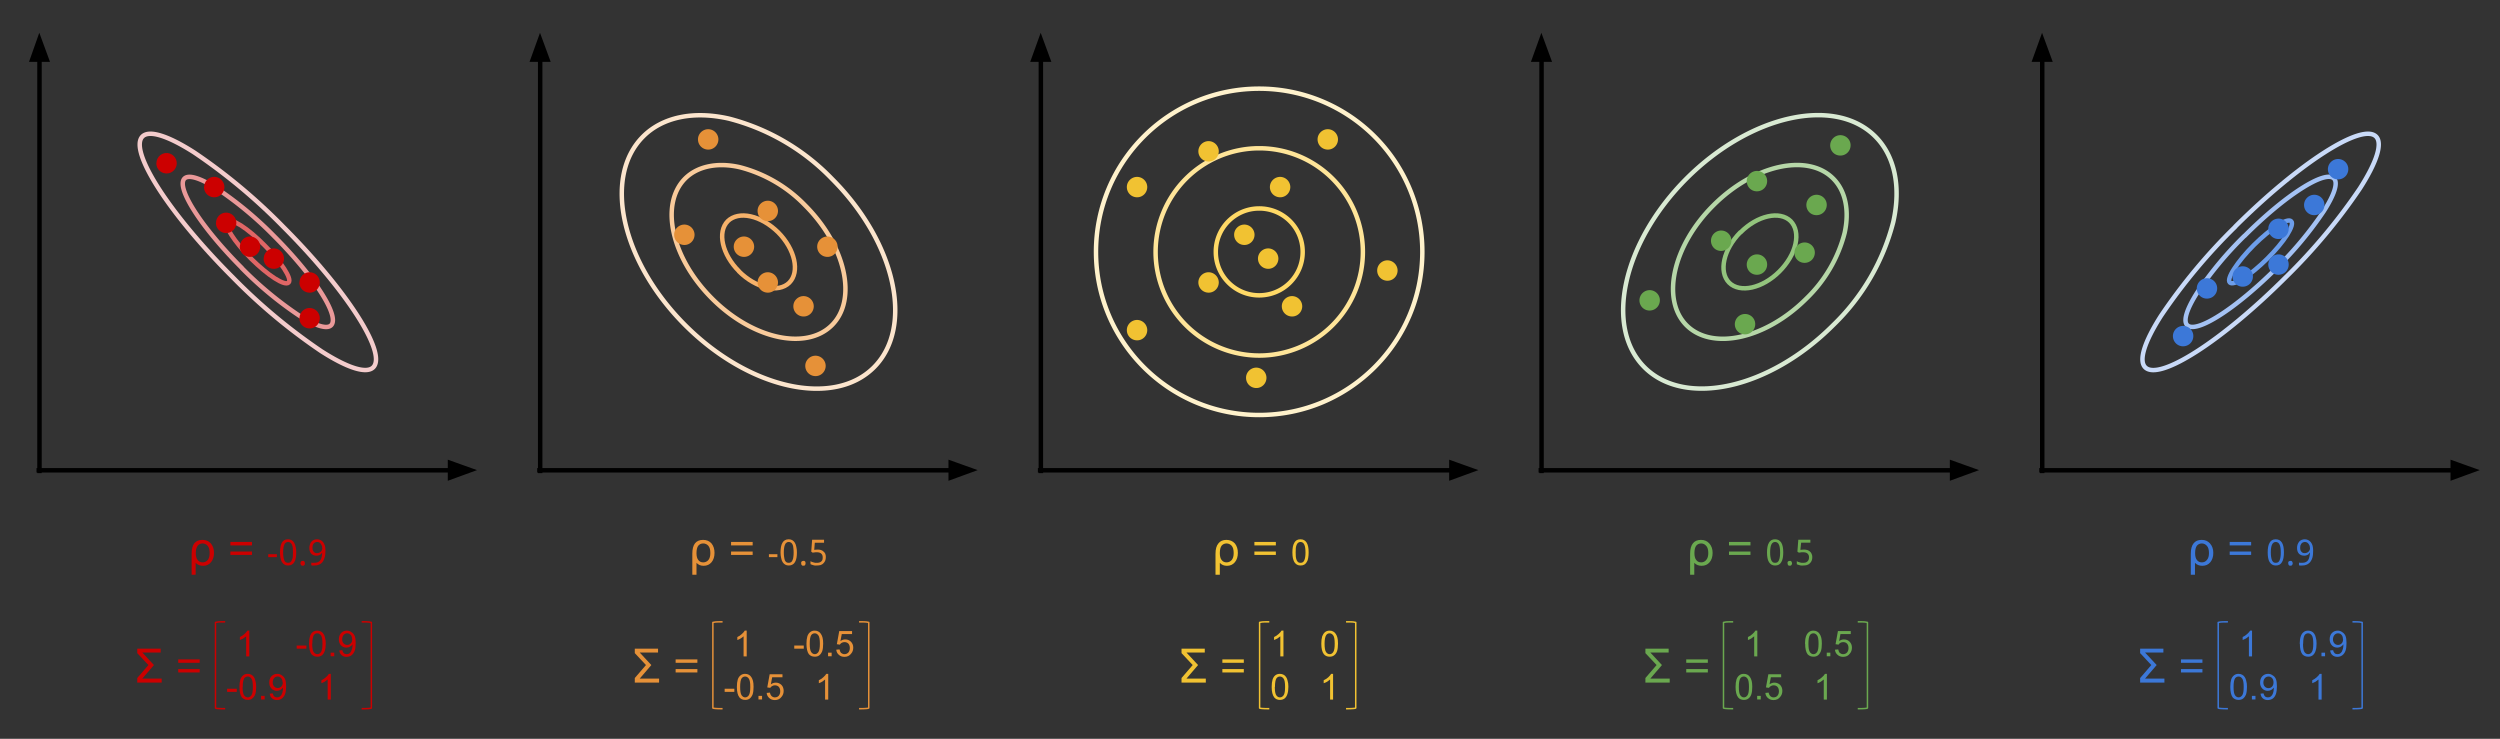<svg viewBox="0 0 1677.7 495.8" fill="none" stroke-linecap="square" stroke-miterlimit="10" xmlns="http://www.w3.org/2000/svg"><rect x="0" y="0" width="1677.7" height="495.8" fill="#333333" stroke="none"/><clipPath id="a"><path d="M0 0h1677.7v495.8H0V0z"/></clipPath><g clip-path="url(#a)"><path fill="#000" fill-opacity="0" d="M0 0h1677.7v495.8H0zM26.5 316V22" fill-rule="evenodd"/><path stroke="#000" stroke-width="3" stroke-linejoin="round" stroke-linecap="butt" d="M26.5 316V40" fill-rule="evenodd"/><path fill="#000" stroke="#000" stroke-width="3" stroke-linecap="butt" d="M31.4 40l-5-13.6L21.6 40z" fill-rule="evenodd"/><path fill="#000" fill-opacity="0" d="M26 315.6h294" fill-rule="evenodd"/><path stroke="#000" stroke-width="3" stroke-linejoin="round" stroke-linecap="butt" d="M26 315.6h276" fill-rule="evenodd"/><path fill="#000" stroke="#000" stroke-width="3" stroke-linecap="butt" d="M302 320.5l13.7-5-13.7-4.9z" fill-rule="evenodd"/><path fill="#c00" d="M105 109.5c0-3.7 3-6.8 6.8-6.8a6.9 6.9 0 016.8 6.8c0 3.8-3 6.9-6.8 6.9s-6.9-3-6.9-6.9z" fill-rule="evenodd"/><path fill="#000" fill-opacity="0" d="M108.1 339.6H238v54.6H108z" fill-rule="evenodd"/><path fill="#c00" d="M128.6 385.7v-14.1q0-4.7 1.8-7 1.9-2.3 5.4-2.3 3.6 0 5.7 2.4 2.1 2.5 2.1 6.3 0 3.9-2 6.3t-5.3 2.4q-3.1 0-5-2v8h-2.7zm7.3-21q-2 0-3.2 1.5-1.3 1.6-1.3 5 0 3.1 1.2 4.6 1.3 1.6 3.4 1.6 2 0 3.4-1.6 1.3-1.6 1.3-4.6 0-3.5-1.4-5t-3.4-1.5zM154.6 366v-2.3h14.5v2.3h-14.5zm0 6.4v-2.3h14.5v2.3h-14.5zM180 373.9v-2h5.8v2H180zm18.8-3.2q0 2-.3 3.7-.3 1.7-1 2.8-.6 1.1-1.7 1.7-1 .6-2.5.6-1.4 0-2.4-.6t-1.7-1.7q-.7-1.1-1-2.8-.3-1.6-.3-3.7 0-2 .3-3.7.3-1.6.9-2.8.7-1.1 1.7-1.7 1-.6 2.5-.6 1.4 0 2.4.6t1.7 1.7q.7 1.2 1 2.8.4 1.6.4 3.7zm-8.8 0q0 1.8.2 3 .2 1.4.6 2.3.3.8 1 1.3.6.4 1.5.4 1 0 1.5-.4.7-.4 1-1.3.5-.9.7-2.2l.1-3-.1-3.1q-.2-1.4-.6-2.2-.4-.9-1-1.3-.7-.5-1.6-.5-.9 0-1.5.5-.7.4-1 1.3-.4.8-.6 2.2-.2 1.3-.2 3zm11.6 7.3l.2-.8q0-.3.3-.5l.5-.2.5-.1h.6l.5.3.3.5.1.8v.7l-.4.6-.5.3h-1.1l-.5-.3-.3-.6q-.2-.3-.2-.7zm16.8-8.5l-.1 2.4q-.1 1.3-.5 2.4l-.8 2q-.5 1-1.4 1.7-.8.7-2 1.1-1.1.4-2.7.4h-1.5l-.5-.2v-1.8q.4.2 1 .2h1q1.5 0 2.6-.5 1-.5 1.6-1.4.6-1 .8-2.2.3-1.3.3-2.7h-.1l-.6.8q-.3.4-.8.6-.4.3-1 .4-.5.2-1.2.2-1.1 0-2-.3-1-.4-1.6-1-.6-.7-1-1.7-.3-1-.3-2.2 0-1.3.4-2.4.3-1 1-1.8t1.7-1.2q1-.4 2.1-.4 1.2 0 2.2.5 1 .4 1.8 1.4.7 1 1.2 2.3.4 1.5.4 3.4zm-5.6-5.8q-.7 0-1.2.3-.6.2-1 .7-.5.5-.7 1.2-.2.8-.2 1.8 0 .8.2 1.5.2.6.6 1 .3.5 1 .8.5.2 1.3.2t1.4-.3q.7-.2 1.1-.7.5-.4.7-1 .3-.5.3-1.1l-.2-1.6-.7-1.4q-.4-.6-1-1-.7-.4-1.6-.4z"/><path fill="#000" fill-opacity="0" d="M735.5 169a109.5 109.5 0 11219 0 109.5 109.5 0 11-219 0z" fill-rule="evenodd"/><path stroke="#fff2cc" stroke-width="3" stroke-linejoin="round" stroke-linecap="butt" d="M735.5 169h0c0-60.4 49-109.5 109.5-109.5h0A109.5 109.5 0 01954.5 169h0c0 60.5-49 109.5-109.5 109.5h0c-60.4 0-109.5-49-109.5-109.5z" fill-rule="evenodd"/><path fill="#000" fill-opacity="0" d="M775.5 169a69.6 69.6 0 01139.1 0 69.6 69.6 0 01-139.1 0z" fill-rule="evenodd"/><path stroke="#ffe599" stroke-width="3" stroke-linejoin="round" stroke-linecap="butt" d="M775.5 169h0A69.6 69.6 0 01845 99.5h0a69.6 69.6 0 0169.6 69.5h0a69.6 69.6 0 01-69.6 69.6h0a69.6 69.6 0 01-69.5-69.6z" fill-rule="evenodd"/><path fill="#000" fill-opacity="0" d="M815.9 169a29.1 29.1 0 0158.3 0 29.1 29.1 0 11-58.3 0z" fill-rule="evenodd"/><path stroke="#ffd966" stroke-width="3" stroke-linejoin="round" stroke-linecap="butt" d="M815.9 169h0c0-16 13-29.1 29.1-29.1h0a29.1 29.1 0 0129.2 29.2h0c0 16-13 29.1-29.2 29.1h0c-16 0-29.1-13-29.1-29.1z" fill-rule="evenodd"/><path fill="#000" fill-opacity="0" d="M362.5 316V22" fill-rule="evenodd"/><path stroke="#000" stroke-width="3" stroke-linejoin="round" stroke-linecap="butt" d="M362.5 316V40" fill-rule="evenodd"/><path fill="#000" stroke="#000" stroke-width="3" stroke-linecap="butt" d="M367.4 40l-5-13.6-4.9 13.6z" fill-rule="evenodd"/><path fill="#000" fill-opacity="0" d="M362 315.6h294" fill-rule="evenodd"/><path stroke="#000" stroke-width="3" stroke-linejoin="round" stroke-linecap="butt" d="M362 315.6h276" fill-rule="evenodd"/><path fill="#000" stroke="#000" stroke-width="3" stroke-linecap="butt" d="M638 320.5l13.7-5-13.7-4.9z" fill-rule="evenodd"/><path fill="#000" fill-opacity="0" d="M698.5 316V22" fill-rule="evenodd"/><path stroke="#000" stroke-width="3" stroke-linejoin="round" stroke-linecap="butt" d="M698.5 316V40" fill-rule="evenodd"/><path fill="#000" stroke="#000" stroke-width="3" stroke-linecap="butt" d="M703.4 40l-5-13.6-4.9 13.6z" fill-rule="evenodd"/><path fill="#000" fill-opacity="0" d="M698 315.6h294" fill-rule="evenodd"/><path stroke="#000" stroke-width="3" stroke-linejoin="round" stroke-linecap="butt" d="M698 315.6h276" fill-rule="evenodd"/><path fill="#000" stroke="#000" stroke-width="3" stroke-linecap="butt" d="M974 320.5l13.7-5-13.7-4.9z" fill-rule="evenodd"/><path fill="#000" fill-opacity="0" d="M1034.5 316V22" fill-rule="evenodd"/><path stroke="#000" stroke-width="3" stroke-linejoin="round" stroke-linecap="butt" d="M1034.5 316V40" fill-rule="evenodd"/><path fill="#000" stroke="#000" stroke-width="3" stroke-linecap="butt" d="M1039.4 40l-5-13.6-4.9 13.6z" fill-rule="evenodd"/><path fill="#000" fill-opacity="0" d="M1034 315.6h294" fill-rule="evenodd"/><path stroke="#000" stroke-width="3" stroke-linejoin="round" stroke-linecap="butt" d="M1034 315.6h276" fill-rule="evenodd"/><path fill="#000" stroke="#000" stroke-width="3" stroke-linecap="butt" d="M1310 320.5l13.7-5-13.7-4.9z" fill-rule="evenodd"/><path fill="#000" fill-opacity="0" d="M1370.5 316V22" fill-rule="evenodd"/><path stroke="#000" stroke-width="3" stroke-linejoin="round" stroke-linecap="butt" d="M1370.5 316V40" fill-rule="evenodd"/><path fill="#000" stroke="#000" stroke-width="3" stroke-linecap="butt" d="M1375.4 40l-5-13.6-4.9 13.6z" fill-rule="evenodd"/><path fill="#000" fill-opacity="0" d="M1370 315.6h294" fill-rule="evenodd"/><path stroke="#000" stroke-width="3" stroke-linejoin="round" stroke-linecap="butt" d="M1370 315.6h276" fill-rule="evenodd"/><path fill="#000" stroke="#000" stroke-width="3" stroke-linecap="butt" d="M1646 320.5l13.7-5-13.7-4.9z" fill-rule="evenodd"/><path fill="#000" fill-opacity="0" d="M459.8 218.2c-42.7-42.7-55.4-99.4-28.2-126.6 13-13 33.7-17.4 57.5-12a147 147 0 0169.1 40.3c42.8 42.7 55.4 99.4 28.3 126.6-27.2 27.2-83.9 14.5-126.7-28.3z" fill-rule="evenodd"/><path stroke="#fce5cd" stroke-width="3" stroke-linejoin="round" stroke-linecap="butt" d="M459.8 218.2h0c-42.7-42.7-55.4-99.4-28.2-126.6h0c13-13 33.7-17.4 57.5-12a147 147 0 0169.1 40.3h0c42.8 42.7 55.4 99.4 28.3 126.6h0c-27.2 27.2-83.9 14.5-126.7-28.3z" fill-rule="evenodd"/><path fill="#000" fill-opacity="0" d="M477.8 200.3c-27.2-27.2-35.2-63.2-18-80.5 8.3-8.2 21.5-11 36.6-7.6a93.4 93.4 0 0143.9 25.6c27.2 27.2 35.2 63.2 18 80.4-17.3 17.3-53.4 9.3-80.5-17.9z" fill-rule="evenodd"/><path stroke="#f9cb9c" stroke-width="3" stroke-linejoin="round" stroke-linecap="butt" d="M477.8 200.3h0c-27.2-27.2-35.2-63.2-18-80.5h0c8.3-8.2 21.5-11 36.6-7.6a93.4 93.4 0 0143.9 25.6h0c27.2 27.2 35.2 63.2 18 80.4h0c-17.3 17.3-53.4 9.3-80.5-17.9z" fill-rule="evenodd"/><path fill="#000" fill-opacity="0" d="M496 182.1c-11.4-11.3-14.8-26.4-7.6-33.7 3.5-3.4 9-4.6 15.3-3.2 6.4 1.4 13 5.3 18.5 10.7 11.3 11.4 14.7 26.5 7.5 33.8-7.3 7.2-22.4 3.8-33.8-7.6z" fill-rule="evenodd"/><path stroke="#f6b26b" stroke-width="3" stroke-linejoin="round" stroke-linecap="butt" d="M496 182.1h0c-11.4-11.3-14.8-26.4-7.6-33.7h0c3.5-3.4 9-4.6 15.3-3.2 6.4 1.4 13 5.3 18.5 10.7h0c11.3 11.4 14.7 26.5 7.5 33.8h0c-7.3 7.2-22.4 3.8-33.8-7.6z" fill-rule="evenodd"/><path fill="#000" fill-opacity="0" d="M156.1 186c-42.8-42.8-69.8-85-60.5-94.4 4.5-4.5 17-.6 34.7 10.7a383 383 0 0159.7 49.8c42.8 42.8 69.8 85 60.5 94.4-4.5 4.5-17 .6-34.7-10.7a383 383 0 01-59.7-49.8z" fill-rule="evenodd"/><path stroke="#f4cccc" stroke-width="3" stroke-linejoin="round" stroke-linecap="butt" d="M156.1 186h0c-42.8-42.8-69.8-85-60.5-94.4h0c4.5-4.5 17-.6 34.7 10.7a383 383 0 0159.7 49.8h0c42.8 42.8 69.8 85 60.5 94.4h0c-4.5 4.5-17 .6-34.7-10.7a383 383 0 01-59.7-49.8z" fill-rule="evenodd"/><path fill="#000" fill-opacity="0" d="M162.3 179.8c-27.2-27.2-44.4-54-38.5-60 2.9-2.8 10.8-.3 22 6.9a243.5 243.5 0 0138 31.6c27.2 27.2 44.4 54 38.4 60-2.8 2.8-10.7.4-22-6.9a243.5 243.5 0 01-38-31.6z" fill-rule="evenodd"/><path stroke="#ea9999" stroke-width="3" stroke-linejoin="round" stroke-linecap="butt" d="M162.3 179.8h0c-27.2-27.2-44.4-54-38.5-60h0c2.9-2.8 10.8-.3 22 6.9a243.5 243.5 0 0138 31.6h0c27.2 27.2 44.4 54 38.4 60h0c-2.8 2.8-10.7.4-22-6.9a243.5 243.5 0 01-38-31.6z" fill-rule="evenodd"/><path fill="#000" fill-opacity="0" d="M168.5 173.6c-11.3-11.4-18.6-22.7-16-25.2 1.1-1.1 4.4-.1 9.2 2.9 4.7 3 10.4 7.8 15.8 13.3 11.4 11.3 18.6 22.6 16.2 25-1.2 1.3-4.6.2-9.3-2.8-4.7-3-10.4-7.8-15.9-13.2z" fill-rule="evenodd"/><path stroke="#e06666" stroke-width="3" stroke-linejoin="round" stroke-linecap="butt" d="M168.5 173.6h0c-11.3-11.4-18.6-22.7-16-25.2h0c1.1-1.1 4.4-.1 9.2 2.9 4.7 3 10.4 7.8 15.8 13.3h0c11.4 11.3 18.6 22.6 16.2 25h0c-1.2 1.3-4.6.2-9.3-2.8-4.7-3-10.4-7.8-15.9-13.2z" fill-rule="evenodd"/><path fill="#000" fill-opacity="0" d="M1131.8 119.8c42.8-42.7 99.5-55.4 126.7-28.2 13 13 17.4 33.7 12 57.5a147 147 0 01-40.3 69.1c-42.7 42.8-99.4 55.4-126.6 28.3-27.2-27.2-14.5-83.9 28.2-126.7z" fill-rule="evenodd"/><path stroke="#d9ead3" stroke-width="3" stroke-linejoin="round" stroke-linecap="butt" d="M1131.8 119.8h0c42.8-42.7 99.5-55.4 126.7-28.2h0c13 13 17.4 33.7 12 57.5a147 147 0 01-40.3 69.1h0c-42.7 42.8-99.4 55.4-126.6 28.3h0c-27.2-27.2-14.5-83.9 28.2-126.7z" fill-rule="evenodd"/><path fill="#000" fill-opacity="0" d="M1149.8 137.8c27.2-27.2 63.2-35.2 80.4-18 8.3 8.3 11 21.5 7.7 36.5a93.4 93.4 0 01-25.6 44c-27.2 27.2-63.2 35.2-80.5 18-17.2-17.3-9.2-53.4 18-80.5z" fill-rule="evenodd"/><path stroke="#b6d7a8" stroke-width="3" stroke-linejoin="round" stroke-linecap="butt" d="M1149.8 137.8h0c27.2-27.2 63.2-35.2 80.4-18h0c8.3 8.3 11 21.5 7.7 36.5a93.4 93.4 0 01-25.6 44h0c-27.2 27.2-63.2 35.2-80.5 18h0c-17.2-17.3-9.2-53.4 18-80.5z" fill-rule="evenodd"/><path fill="#000" fill-opacity="0" d="M1168 156c11.3-11.4 26.4-14.8 33.7-7.6 3.4 3.5 4.6 9 3.2 15.3-1.4 6.4-5.3 13-10.8 18.5-11.3 11.3-26.4 14.7-33.7 7.5-7.2-7.3-3.8-22.4 7.5-33.8z" fill-rule="evenodd"/><path stroke="#93c47d" stroke-width="3" stroke-linejoin="round" stroke-linecap="butt" d="M1168 156h0c11.3-11.4 26.4-14.8 33.7-7.6h0c3.4 3.5 4.6 9 3.2 15.3-1.4 6.4-5.3 13-10.8 18.5h0c-11.3 11.3-26.4 14.7-33.7 7.5h0c-7.2-7.3-3.8-22.4 7.5-33.8z" fill-rule="evenodd"/><path fill="#000" fill-opacity="0" d="M1500 152.1c42.9-42.7 85.1-69.8 94.5-60.5 4.5 4.5.6 17-10.7 34.7A383 383 0 011534 186c-42.8 42.8-85 69.9-94.4 60.5-4.5-4.5-.6-17 10.7-34.7a383 383 0 0149.8-59.7z" fill-rule="evenodd"/><path stroke="#c9daf8" stroke-width="3" stroke-linejoin="round" stroke-linecap="butt" d="M1500 152.1h0c42.9-42.7 85.1-69.8 94.5-60.5h0c4.5 4.5.6 17-10.7 34.7A383 383 0 011534 186h0c-42.8 42.8-85 69.9-94.4 60.5h0c-4.5-4.5-.6-17 10.7-34.7a383 383 0 0149.8-59.7z" fill-rule="evenodd"/><path fill="#000" fill-opacity="0" d="M1506.3 158.3c27.1-27.2 54-44.4 60-38.5 2.8 2.9.3 10.8-6.9 22a243.5 243.5 0 01-31.6 38c-27.2 27.2-54 44.4-60 38.4-2.8-2.8-.4-10.7 6.8-22a243.5 243.5 0 0131.7-38z" fill-rule="evenodd"/><path stroke="#a4c2f4" stroke-width="3" stroke-linejoin="round" stroke-linecap="butt" d="M1506.3 158.3h0c27.1-27.2 54-44.4 60-38.5h0c2.8 2.9.3 10.8-6.9 22a243.5 243.5 0 01-31.6 38h0c-27.2 27.2-54 44.4-60 38.4h0c-2.8-2.8-.4-10.7 6.8-22a243.5 243.5 0 0131.7-38z" fill-rule="evenodd"/><path fill="#000" fill-opacity="0" d="M1512.5 164.5c11.4-11.3 22.6-18.6 25.1-16 1.2 1.1.2 4.4-2.8 9.2-3 4.7-7.8 10.4-13.3 15.9-11.4 11.3-22.6 18.5-25.1 16-1.2-1.1-.2-4.5 2.9-9.2 3-4.7 7.7-10.4 13.2-15.9z" fill-rule="evenodd"/><path stroke="#6d9eeb" stroke-width="3" stroke-linejoin="round" stroke-linecap="butt" d="M1512.5 164.5h0c11.4-11.3 22.6-18.6 25.1-16h0c1.2 1.1.2 4.4-2.8 9.2-3 4.7-7.8 10.4-13.3 15.9h0c-11.4 11.3-22.6 18.5-25.1 16h0c-1.2-1.1-.2-4.5 2.9-9.2 3-4.7 7.7-10.4 13.2-15.9z" fill-rule="evenodd"/><path fill="#c00" d="M137 125.5c0-3.7 3-6.8 6.8-6.8a6.9 6.9 0 016.8 6.8c0 3.8-3 6.9-6.8 6.9s-6.9-3-6.9-6.9zM145 149.5c0-3.7 3-6.8 6.8-6.8a6.9 6.9 0 016.8 6.8c0 3.8-3 6.9-6.8 6.9s-6.9-3-6.9-6.9zM161 165.5c0-3.7 3-6.8 6.8-6.8a6.9 6.9 0 016.8 6.8c0 3.8-3 6.9-6.8 6.9s-6.9-3-6.9-6.9zM177 173.5c0-3.7 3-6.8 6.8-6.8a6.9 6.9 0 016.8 6.8c0 3.8-3 6.9-6.8 6.9s-6.9-3-6.9-6.9zM201 189.5c0-3.7 3-6.8 6.8-6.8a6.9 6.9 0 016.8 6.8c0 3.8-3 6.9-6.8 6.9s-6.9-3-6.9-6.9zM201 213.5c0-3.7 3-6.8 6.8-6.8a6.9 6.9 0 016.8 6.8c0 3.8-3 6.9-6.8 6.9s-6.9-3-6.9-6.9z" fill-rule="evenodd"/><path fill="#e69138" d="M492.4 165.5c0-3.7 3.1-6.8 6.9-6.8a6.9 6.9 0 016.8 6.8c0 3.8-3 6.9-6.8 6.9s-6.9-3-6.9-6.9zM508.4 141.5c0-3.7 3.1-6.8 6.9-6.8a6.9 6.9 0 016.8 6.8c0 3.8-3 6.9-6.8 6.9s-6.9-3-6.9-6.9zM532.4 205.5c0-3.7 3.1-6.8 6.9-6.8a6.9 6.9 0 016.8 6.8c0 3.8-3 6.9-6.8 6.9s-6.9-3-6.9-6.9zM508.4 189.5c0-3.7 3.1-6.8 6.9-6.8a6.9 6.9 0 016.8 6.8c0 3.8-3 6.9-6.8 6.9s-6.9-3-6.9-6.9zM452.4 157.5c0-3.7 3.1-6.8 6.9-6.8a6.9 6.9 0 016.8 6.8c0 3.8-3 6.9-6.8 6.9s-6.9-3-6.9-6.9zM468.4 93.5c0-3.7 3.1-6.8 6.9-6.8a6.9 6.9 0 016.8 6.8c0 3.8-3 6.9-6.8 6.9s-6.9-3-6.9-6.9zM540.4 245.5c0-3.7 3.1-6.8 6.9-6.8a6.9 6.9 0 016.8 6.8c0 3.8-3 6.9-6.8 6.9s-6.9-3-6.9-6.9zM548.4 165.5c0-3.7 3.1-6.8 6.9-6.8a6.9 6.9 0 016.8 6.8c0 3.8-3 6.9-6.8 6.9s-6.9-3-6.9-6.9z" fill-rule="evenodd"/><path fill="#3c78d8" d="M1465 232.4c-3.7 0-6.8-3-6.8-6.9a6.9 6.9 0 016.8-6.8c3.8 0 6.9 3 6.9 6.8s-3 6.9-6.9 6.9zM1481 200.4c-3.7 0-6.8-3-6.8-6.9a6.9 6.9 0 016.8-6.8c3.8 0 6.9 3 6.9 6.8s-3 6.9-6.9 6.9zM1505 192.4c-3.7 0-6.8-3-6.8-6.9a6.9 6.9 0 016.8-6.8c3.8 0 6.9 3 6.9 6.8s-3 6.9-6.9 6.9zM1529 184.4c-3.7 0-6.8-3-6.8-6.9a6.9 6.9 0 016.8-6.8c3.8 0 6.9 3 6.9 6.8s-3 6.9-6.9 6.9zM1529 160.4c-3.7 0-6.8-3-6.8-6.9a6.9 6.9 0 016.8-6.8c3.8 0 6.9 3 6.9 6.8s-3 6.9-6.9 6.9zM1553 144.4c-3.7 0-6.8-3-6.8-6.9a6.9 6.9 0 016.8-6.8c3.8 0 6.9 3 6.9 6.8s-3 6.9-6.9 6.9zM1569 120.4c-3.7 0-6.8-3-6.8-6.9a6.9 6.9 0 016.8-6.8c3.8 0 6.9 3 6.9 6.8s-3 6.9-6.9 6.9z" fill-rule="evenodd"/><path fill="#6aa84f" d="M1179 184.4c-3.8 0-6.8-3-6.8-6.9a6.9 6.9 0 016.8-6.8c3.8 0 6.9 3 6.9 6.8s-3 6.9-6.9 6.9zM1155 168.4c-3.8 0-6.8-3-6.8-6.9a6.9 6.9 0 016.8-6.8c3.8 0 6.9 3 6.9 6.8s-3 6.9-6.9 6.9zM1219 144.4c-3.8 0-6.8-3-6.8-6.9a6.9 6.9 0 016.8-6.8c3.8 0 6.9 3 6.9 6.8s-3 6.9-6.9 6.9zM1211 176.4c-3.8 0-6.8-3-6.8-6.9a6.9 6.9 0 016.8-6.8c3.8 0 6.9 3 6.9 6.8s-3 6.9-6.9 6.9zM1171 224.4c-3.8 0-6.8-3-6.8-6.9a6.9 6.9 0 016.8-6.8c3.8 0 6.9 3 6.9 6.8s-3 6.9-6.9 6.9zM1107 208.4c-3.8 0-6.8-3-6.8-6.9a6.9 6.9 0 016.8-6.8c3.8 0 6.9 3 6.9 6.8s-3 6.9-6.9 6.9zM1235 104.4c-3.8 0-6.8-3-6.8-6.9a6.9 6.9 0 016.8-6.8c3.8 0 6.9 3 6.9 6.8s-3 6.9-6.9 6.9zM1179 128.4c-3.8 0-6.8-3-6.8-6.9a6.9 6.9 0 016.8-6.8c3.8 0 6.9 3 6.9 6.8s-3 6.9-6.9 6.9z" fill-rule="evenodd"/><path fill="#f1c232" d="M828.2 157.5c0-3.7 3.1-6.8 6.9-6.8a6.9 6.9 0 016.8 6.8c0 3.8-3 6.9-6.8 6.9s-6.9-3-6.9-6.9z" fill-rule="evenodd"/><path fill="#000" fill-opacity="0" d="M444.1 339.6H574v54.6H444z" fill-rule="evenodd"/><path fill="#e69138" d="M464.6 385.7v-14.1q0-4.7 1.8-7 1.9-2.3 5.4-2.3 3.6 0 5.7 2.4 2 2.5 2 6.3 0 3.9-2 6.3t-5.3 2.4q-3 0-4.8-2v8h-2.8zm7.3-21q-2 0-3.3 1.5-1.2 1.6-1.2 5 0 3.1 1.2 4.6 1.2 1.6 3.3 1.6 2.1 0 3.5-1.6 1.3-1.6 1.3-4.6 0-3.5-1.4-5t-3.4-1.5zM490.6 366v-2.3h14.5v2.3h-14.5zm0 6.4v-2.3h14.5v2.3h-14.5zM516 373.9v-2h5.7v2H516zm18.8-3.2q0 2-.3 3.7-.3 1.7-1 2.8-.6 1.1-1.7 1.7-1 .6-2.5.6-1.4 0-2.4-.6t-1.7-1.7q-.7-1.1-1-2.8-.4-1.6-.4-3.7 0-2 .3-3.7.3-1.6 1-2.8.6-1.1 1.7-1.7 1-.6 2.5-.6 1.4 0 2.4.6t1.7 1.7q.7 1.2 1 2.8.4 1.6.4 3.7zm-8.8 0q0 1.8.2 3 .2 1.4.5 2.3.4.8 1 1.3.7.4 1.6.4.9 0 1.5-.4.7-.4 1-1.3.5-.9.6-2.2.2-1.3.2-3 0-1.8-.2-3.1-.1-1.4-.5-2.2-.4-.9-1-1.3-.7-.5-1.6-.5-1 0-1.5.5-.7.4-1 1.3-.4.8-.6 2.2-.2 1.3-.2 3zm11.6 7.3l.1-.8.4-.5.4-.2.6-.1h.6l.5.3.3.5.1.8-.1.7-.3.6-.5.3h-1.2l-.4-.3-.4-.6v-.7zm11.1-9.2q1.2 0 2.2.3 1 .3 1.7 1 .8.6 1.2 1.5.4 1 .4 2.2 0 1.4-.4 2.4t-1.2 1.8q-.7.8-1.9 1.2-1.2.3-2.7.3H547q-.6 0-1.1-.2l-1-.3-1-.4v-2l1 .5 1 .3 1.2.3h1.1q1 0 1.6-.2.8-.2 1.3-.7.5-.4.8-1.1.2-.7.2-1.7 0-1.6-1-2.5-1-.9-3-.9h-.7l-.7.1-.7.1-.6.1-1-.7.6-8h8v2h-6.2l-.4 4.8 1-.1 1.4-.1z"/><path fill="#000" fill-opacity="0" d="M781.6 339.6h129.9v54.6H781.6z" fill-rule="evenodd"/><path fill="#f1c232" d="M815.7 385.7v-14.1q0-4.7 2-7 1.8-2.3 5.3-2.3t5.7 2.4q2 2.5 2 6.3 0 3.9-2 6.3t-5.3 2.4q-3 0-4.8-2v8h-2.9zm7.4-21q-2 0-3.3 1.5-1.2 1.6-1.2 5 0 3.1 1.2 4.6 1.2 1.6 3.3 1.6 2.1 0 3.5-1.6 1.3-1.6 1.3-4.6 0-3.5-1.4-5-1.5-1.5-3.4-1.5zM841.8 366v-2.3h14.4v2.3h-14.4zm0 6.4v-2.3h14.4v2.3h-14.4zM878.2 370.7q0 2-.3 3.7-.2 1.7-1 2.8-.6 1.1-1.6 1.7-1 .6-2.6.6-1.3 0-2.4-.6-1-.6-1.7-1.7-.6-1.1-1-2.8-.3-1.6-.3-3.7 0-2 .3-3.7.3-1.6 1-2.8.6-1.1 1.6-1.7 1-.6 2.5-.6t2.5.6q1 .6 1.7 1.7.7 1.2 1 2.8.3 1.6.3 3.7zm-8.7 0l.1 3q.2 1.4.6 2.3.4.8 1 1.3.7.4 1.5.4 1 0 1.6-.4.6-.4 1-1.3t.6-2.2q.2-1.3.2-3 0-1.8-.2-3.1-.2-1.4-.6-2.2-.4-.9-1-1.3-.6-.5-1.6-.5-.8 0-1.5.5-.6.4-1 1.3-.4.8-.6 2.2l-.1 3z"/><path fill="#000" fill-opacity="0" d="M1110 339.6h129.8v54.6h-129.9z" fill-rule="evenodd"/><path fill="#6aa84f" d="M1134.2 385.7v-14.1q0-4.7 1.9-7 1.8-2.3 5.4-2.3 3.5 0 5.6 2.4 2.2 2.5 2.2 6.3 0 3.9-2 6.3t-5.4 2.4q-3 0-4.9-2v8h-2.8zm7.4-21q-2 0-3.3 1.5-1.2 1.6-1.2 5 0 3.1 1.2 4.6 1.2 1.6 3.3 1.6 2.1 0 3.4-1.6 1.4-1.6 1.4-4.6 0-3.5-1.5-5-1.4-1.5-3.3-1.5zM1160.3 366v-2.3h14.4v2.3h-14.4zm0 6.4v-2.3h14.4v2.3h-14.4zM1196.7 370.7q0 2-.3 3.7-.3 1.7-1 2.8-.6 1.1-1.6 1.7-1 .6-2.6.6-1.4 0-2.4-.6t-1.7-1.7q-.7-1.1-1-2.8-.3-1.6-.3-3.7 0-2 .3-3.7.3-1.6 1-2.8.6-1.1 1.6-1.7 1-.6 2.5-.6 1.4 0 2.5.6 1 .6 1.7 1.7.7 1.2 1 2.8.3 1.6.3 3.7zm-8.8 0q0 1.8.2 3 .2 1.4.6 2.3.4.8 1 1.3.6.4 1.5.4 1 0 1.6-.4.6-.4 1-1.3t.6-2.2q.2-1.3.2-3 0-1.8-.2-3.1-.2-1.4-.6-2.2-.4-.9-1-1.3-.7-.5-1.6-.5-.9 0-1.5.5-.6.4-1 1.3-.4.8-.6 2.2-.2 1.3-.2 3zm11.7 7.3v-.8l.4-.5.5-.2.6-.1h.5l.5.3.3.5.2.8q0 .4-.2.7 0 .4-.3.6l-.5.3h-1.1l-.5-.3-.3-.6-.1-.7zm11-9.2q1.2 0 2.2.3 1 .3 1.8 1 .7.6 1.1 1.5.5 1 .5 2.2 0 1.4-.4 2.4t-1.2 1.8q-.8.8-2 1.2-1.1.3-2.6.3h-1.2q-.6 0-1.1-.2l-1-.3q-.5-.1-.9-.4v-2l1 .5 1 .3 1.2.3h1q1 0 1.7-.2t1.2-.7q.5-.4.8-1.1.3-.7.3-1.7 0-1.6-1-2.5-1-.9-3-.9h-.8l-.7.1-.7.1-.6.1-1-.7.6-8h8.1v2h-6.2l-.5 4.8 1-.1 1.5-.1z"/><path fill="#000" fill-opacity="0" d="M1423 402.8h67.5V490H1423z" fill-rule="evenodd"/><path fill="#3c78d8" d="M1451.8 435.2v2.7h-12.3l7.8 8.4-7.8 9.1h13v2.7h-16.3V455l7.5-8.7-7.5-8v-3h15.6zM1463.6 444.8v-2.3h14.4v2.3h-14.4zm0 6.4V449h14.4v2.3h-14.4z"/><path fill="#000" fill-opacity="0" d="M1446 339.6h129.8v54.6h-129.9z" fill-rule="evenodd"/><path fill="#3c78d8" d="M1470.2 385.7v-14.1q0-4.7 1.9-7 1.8-2.3 5.4-2.3 3.5 0 5.6 2.4 2.2 2.5 2.2 6.3 0 3.9-2 6.3t-5.4 2.4q-3 0-4.9-2v8h-2.8zm7.4-21q-2 0-3.3 1.5-1.2 1.6-1.2 5 0 3.1 1.2 4.6 1.2 1.6 3.3 1.6 2.1 0 3.4-1.6 1.4-1.6 1.4-4.6 0-3.5-1.5-5-1.4-1.5-3.3-1.5zM1496.3 366v-2.3h14.4v2.3h-14.4zm0 6.4v-2.3h14.4v2.3h-14.4zM1532.7 370.7q0 2-.3 3.7-.3 1.7-1 2.8-.6 1.1-1.6 1.7-1 .6-2.6.6-1.4 0-2.4-.6t-1.7-1.7q-.7-1.1-1-2.8-.3-1.6-.3-3.7 0-2 .3-3.7.3-1.6 1-2.8.6-1.1 1.6-1.7 1-.6 2.5-.6 1.4 0 2.5.6 1 .6 1.7 1.7.7 1.2 1 2.8.3 1.6.3 3.7zm-8.8 0q0 1.8.2 3 .2 1.4.6 2.3.4.8 1 1.3.6.4 1.5.4 1 0 1.6-.4.6-.4 1-1.3t.6-2.2q.2-1.3.2-3 0-1.8-.2-3.1-.2-1.4-.6-2.2-.4-.9-1-1.3-.7-.5-1.6-.5-.9 0-1.5.5-.6.4-1 1.3-.4.8-.6 2.2-.2 1.3-.2 3zm11.7 7.3v-.8l.4-.5.5-.2.6-.1h.5l.5.3.3.5.2.8q0 .4-.2.7 0 .4-.3.6l-.5.3h-1.1l-.5-.3-.3-.6-.1-.7zm16.7-8.5l-.1 2.4q-.1 1.3-.4 2.4-.3 1-.9 2-.5 1-1.4 1.7-.8.7-2 1.1-1 .4-2.7.4h-1.5l-.5-.2v-1.8q.4.2 1 .2h1q1.6 0 2.6-.5t1.6-1.4q.6-1 .8-2.2.3-1.3.4-2.7h-.2l-.6.8q-.3.4-.7.6l-1 .4q-.6.2-1.3.2-1.1 0-2-.3-1-.4-1.6-1-.6-.7-1-1.7-.3-1-.3-2.2 0-1.3.4-2.4.4-1 1-1.8.7-.8 1.7-1.2 1-.4 2.1-.4 1.2 0 2.2.5 1 .4 1.8 1.4.8 1 1.2 2.3.4 1.5.4 3.4zm-5.5-5.8q-.7 0-1.3.3-.6.2-1 .7l-.7 1.2q-.2.8-.2 1.8 0 .8.2 1.5.2.6.6 1 .4.5 1 .8.5.2 1.3.2t1.4-.3q.7-.2 1.1-.7.5-.4.7-1 .3-.5.3-1.1l-.2-1.6q-.2-.7-.7-1.4-.4-.6-1-1-.7-.4-1.5-.4z"/><path fill="#000" fill-opacity="0" d="M1486.7 412.7h119.9v67.4h-120z" fill-rule="evenodd"/><path fill="#3c78d8" d="M1511.3 440.5h-2.1V427l-2 1.5-2.2 1v-2q1.7-.8 3-2 1.4-1.2 2-2.3h1.3v17.3zm32-8.5q0-3 .7-5 .6-1.8 1.9-2.8 1.2-1 3-1 1.5 0 2.5.6 1 .5 1.7 1.6.7 1 1 2.5.5 1.5.5 4 0 3.1-.7 5-.6 1.8-1.8 2.8-1.2 1-3.1 1-2.5 0-4-1.7-1.6-2.2-1.6-7zm2.2 0q0 4.2 1 5.6 1 1.4 2.5 1.4 1.4 0 2.4-1.4t1-5.6q0-4.3-1-5.6-1-1.4-2.5-1.4-1.4 0-2.3 1.2-1 1.6-1 5.8zm12.4 8.5V438h2.4v2.4h-2.4zm5.8-4l2-.2q.3 1.4 1 2 .7.7 1.9.7 1 0 1.7-.4.7-.5 1.2-1.2l.8-2q.3-1.3.3-2.6v-.4q-.7 1-1.8 1.6-1 .6-2.3.6-2.2 0-3.6-1.5-1.5-1.6-1.5-4 0-2.7 1.5-4.3 1.6-1.6 3.9-1.6 1.7 0 3 1 1.4.8 2.2 2.5.7 1.7.7 4.8 0 3.3-.7 5.3-.8 2-2.2 3-1.4 1-3.3 1-2 0-3.3-1.2-1.2-1-1.5-3.1zm8.6-7.6q0-1.8-1-2.9-.9-1-2.3-1t-2.4 1.1q-1 1.2-1 3 0 1.6 1 2.7 1 1 2.4 1t2.4-1q1-1 1-2.9zM1496.7 461q0-3 .6-5 .6-1.8 1.9-2.8 1.2-1 3-1 1.5 0 2.5.6 1 .5 1.7 1.6.7 1 1 2.5.5 1.5.5 4 0 3.1-.6 5-.7 1.8-1.9 2.8-1.2 1-3.1 1-2.5 0-4-1.7-1.6-2.2-1.6-7zm2.2 0q0 4.2 1 5.6 1 1.4 2.4 1.4t2.4-1.4q1-1.4 1-5.6 0-4.3-1-5.6-1-1.4-2.4-1.4-1.5 0-2.4 1.2-1 1.6-1 5.8zm12.3 8.5V467h2.4v2.4h-2.4zm5.8-4l2-.2q.3 1.4 1 2 .7.7 1.9.7 1 0 1.7-.4.7-.5 1.2-1.2.5-.8.8-2 .3-1.3.3-2.6v-.4q-.7 1-1.7 1.6-1.1.6-2.4.6-2.1 0-3.6-1.5-1.5-1.6-1.5-4 0-2.7 1.5-4.3 1.6-1.6 3.9-1.6 1.7 0 3 1 1.5.8 2.2 2.5.7 1.7.7 4.8 0 3.3-.7 5.3t-2.1 3q-1.5 1-3.4 1-2 0-3.3-1.2-1.2-1-1.5-3.1zm8.7-7.6q0-1.8-1-2.9-1-1-2.3-1-1.5 0-2.5 1.1-1 1.2-1 3 0 1.6 1 2.7 1 1 2.4 1 1.5 0 2.4-1 1-1 1-2.9zm32.3 11.6h-2.1V456l-2 1.5-2.2 1v-2q1.7-.8 3-2 1.4-1.2 2-2.3h1.3v17.3z"/><path fill="#000" fill-opacity="0" d="M1494.6 475.6c-3.3 0-6-.2-6-.5v-57.4l1.7-.3a60 60 0 014.3-.1z" fill-rule="evenodd"/><path fill="#000" fill-opacity="0" d="M1494.6 475.6c-3.3 0-6-.2-6-.5v-57.4l1.7-.3a60 60 0 014.3-.1" fill-rule="evenodd"/><path stroke="#3c78d8" stroke-linejoin="round" stroke-linecap="butt" d="M1494.6 475.6h0c-3.3 0-6-.2-6-.5v-57.4h0l1.7-.3a60 60 0 014.3-.1" fill-rule="evenodd"/><path fill="#000" fill-opacity="0" d="M1579.2 475.6c3.3 0 6-.2 6-.5v-57.4l-1.8-.3a60 60 0 00-4.2-.1z" fill-rule="evenodd"/><path fill="#000" fill-opacity="0" d="M1579.2 475.6c3.3 0 6-.2 6-.5v-57.4l-1.8-.3a60 60 0 00-4.2-.1" fill-rule="evenodd"/><path stroke="#3c78d8" stroke-linejoin="round" stroke-linecap="butt" d="M1579.2 475.6h0c3.3 0 6-.2 6-.5v-57.4h0l-1.8-.3a60 60 0 00-4.2-.1" fill-rule="evenodd"/><path fill="#000" fill-opacity="0" d="M1091 402.8h67.5V490h-67.4z" fill-rule="evenodd"/><path fill="#6aa84f" d="M1119.8 435.2v2.7h-12.3l7.8 8.4-7.8 9.1h13v2.7h-16.3V455l7.5-8.7-7.5-8v-3h15.6zM1131.6 444.8v-2.3h14.5v2.3h-14.5zm0 6.4V449h14.5v2.3h-14.5z"/><path fill="#000" fill-opacity="0" d="M1154.7 412.7h119.9v67.4h-119.9z" fill-rule="evenodd"/><path fill="#6aa84f" d="M1179.3 440.5h-2.1V427l-2 1.5q-1.2.7-2.2 1v-2q1.8-.8 3-2 1.4-1.2 2-2.3h1.3v17.3zm32-8.5q0-3 .7-5 .6-1.8 1.9-2.8 1.2-1 3-1 1.5 0 2.5.6 1 .5 1.7 1.6.7 1 1.1 2.5.4 1.5.4 4 0 3.1-.6 5-.7 1.8-1.9 2.8-1.2 1-3.1 1-2.5 0-4-1.7-1.6-2.2-1.6-7zm2.3 0q0 4.2 1 5.6 1 1.4 2.4 1.4t2.4-1.4q1-1.4 1-5.6 0-4.3-1-5.6-1-1.4-2.4-1.4-1.5 0-2.4 1.2-1 1.6-1 5.8zm12.3 8.5V438h2.4v2.4h-2.4zm5.5-4.5l2.2-.2q.3 1.6 1.1 2.4 1 .8 2.2.8 1.5 0 2.6-1.1 1-1.2 1-3 0-1.9-1-3-1-1-2.6-1-1 0-1.9.5-.8.5-1.2 1.2l-2-.3 1.6-8.8h8.6v2h-6.9l-.9 4.7q1.5-1.1 3.2-1.1 2.3 0 3.8 1.5 1.6 1.6 1.6 4t-1.4 4q-1.6 2.2-4.5 2.2-2.3 0-3.8-1.4-1.5-1.3-1.7-3.4zM1164.7 461q0-3 .6-5 .6-1.8 1.9-2.8 1.2-1 3-1 1.5 0 2.5.6 1 .5 1.7 1.6.7 1 1.1 2.5.4 1.5.4 4 0 3.1-.6 5-.6 1.8-1.9 2.8-1.2 1-3.1 1-2.5 0-3.9-1.7-1.7-2.2-1.7-7zm2.2 0q0 4.2 1 5.6 1 1.4 2.4 1.4t2.4-1.4q1-1.4 1-5.6 0-4.3-1-5.6-1-1.4-2.4-1.4-1.5 0-2.4 1.2-1 1.6-1 5.8zm12.3 8.5V467h2.4v2.4h-2.4zm5.5-4.5l2.2-.2q.3 1.6 1.2 2.4.9.8 2.1.8 1.6 0 2.6-1.1 1-1.2 1-3 0-1.9-1-3-1-1-2.6-1-1 0-1.8.5-.9.5-1.3 1.2l-2-.3 1.6-8.8h8.6v2h-6.9l-.9 4.7q1.6-1.1 3.3-1.1 2.2 0 3.8 1.5 1.5 1.6 1.5 4t-1.4 4q-1.6 2.2-4.5 2.2-2.3 0-3.8-1.4-1.5-1.3-1.7-3.4zm41.3 4.5h-2.1V456l-2 1.5q-1.2.7-2.2 1v-2q1.8-.8 3-2 1.4-1.2 2-2.3h1.3v17.3z"/><path fill="#000" fill-opacity="0" d="M1162.6 475.6c-3.3 0-6-.2-6-.5v-57.4l1.7-.3a60 60 0 014.3-.1z" fill-rule="evenodd"/><path fill="#000" fill-opacity="0" d="M1162.6 475.6c-3.3 0-6-.2-6-.5v-57.4l1.7-.3a60 60 0 014.3-.1" fill-rule="evenodd"/><path stroke="#6aa84f" stroke-linejoin="round" stroke-linecap="butt" d="M1162.6 475.6h0c-3.3 0-6-.2-6-.5v-57.4h0l1.7-.3a60 60 0 014.3-.1" fill-rule="evenodd"/><path fill="#000" fill-opacity="0" d="M1247.2 475.6c3.3 0 6-.2 6-.5v-57.4l-1.7-.3a60 60 0 00-4.3-.1z" fill-rule="evenodd"/><path fill="#000" fill-opacity="0" d="M1247.2 475.6c3.3 0 6-.2 6-.5v-57.4l-1.7-.3a60 60 0 00-4.3-.1" fill-rule="evenodd"/><path stroke="#6aa84f" stroke-linejoin="round" stroke-linecap="butt" d="M1247.2 475.6h0c3.3 0 6-.2 6-.5v-57.4h0l-1.7-.3a60 60 0 00-4.3-.1" fill-rule="evenodd"/><path fill="#000" fill-opacity="0" d="M779.7 402.8h67.5V490h-67.5z" fill-rule="evenodd"/><path fill="#f1c232" d="M808.5 435.2v2.7h-12.3l7.8 8.4-7.8 9.1h13v2.7h-16.3V455l7.5-8.7-7.5-8v-3h15.6zM820.3 444.8v-2.3h14.4v2.3h-14.4zm0 6.4V449h14.4v2.3h-14.4z"/><path fill="#000" fill-opacity="0" d="M843.4 412.7h119.9v67.4h-120z" fill-rule="evenodd"/><path fill="#f1c232" d="M861.3 440.5h-2.1V427l-2 1.5-2.2 1v-2q1.7-.8 3-2 1.4-1.2 2-2.3h1.3v17.3zm25.4-8.5q0-3 .6-5 .7-1.8 1.9-2.8 1.2-1 3.1-1 1.4 0 2.4.6 1 .5 1.7 1.6.7 1 1.1 2.5.4 1.5.4 4 0 3.1-.6 5-.6 1.8-1.9 2.8-1.2 1-3.1 1-2.5 0-3.9-1.7-1.7-2.2-1.7-7zm2.2 0q0 4.2 1 5.6 1 1.4 2.4 1.4 1.5 0 2.4-1.4 1-1.4 1-5.6 0-4.3-1-5.6-1-1.4-2.4-1.4-1.5 0-2.3 1.2-1.1 1.6-1.1 5.8zM853.4 461q0-3 .6-5 .6-1.8 1.8-2.8 1.3-1 3.1-1 1.4 0 2.5.6 1 .5 1.7 1.6.7 1 1 2.5.5 1.5.5 4 0 3.1-.7 5-.6 1.8-1.8 2.8-1.3 1-3.2 1-2.4 0-3.8-1.7-1.7-2.2-1.7-7zm2.1 0q0 4.2 1 5.6 1 1.4 2.4 1.4 1.5 0 2.5-1.4t1-5.6q0-4.3-1-5.6-1-1.4-2.5-1.4-1.4 0-2.3 1.2-1 1.6-1 5.8zm39.1 8.5h-2V456l-2 1.5q-1.3.7-2.3 1v-2q1.8-.8 3.1-2t1.9-2.3h1.3v17.3z"/><path fill="#000" fill-opacity="0" d="M851.3 475.6c-3.4 0-6-.2-6-.5v-57.4l1.7-.3a60 60 0 014.3-.1z" fill-rule="evenodd"/><path fill="#000" fill-opacity="0" d="M851.3 475.6c-3.4 0-6-.2-6-.5v-57.4l1.7-.3a60 60 0 014.3-.1" fill-rule="evenodd"/><path stroke="#f1c232" stroke-linejoin="round" stroke-linecap="butt" d="M851.3 475.6h0c-3.4 0-6-.2-6-.5v-57.4h0l1.7-.3a60 60 0 014.3-.1" fill-rule="evenodd"/><path fill="#000" fill-opacity="0" d="M903.8 475.6c3.4 0 6-.2 6-.5v-57.4l-1.7-.3a60 60 0 00-4.3-.1z" fill-rule="evenodd"/><path fill="#000" fill-opacity="0" d="M903.8 475.6c3.4 0 6-.2 6-.5v-57.4l-1.7-.3a60 60 0 00-4.3-.1" fill-rule="evenodd"/><path stroke="#f1c232" stroke-linejoin="round" stroke-linecap="butt" d="M903.8 475.6h0c3.4 0 6-.2 6-.5v-57.4h0l-1.7-.3a60 60 0 00-4.3-.1" fill-rule="evenodd"/><path fill="#000" fill-opacity="0" d="M412.9 402.8h67.4V490H413z" fill-rule="evenodd"/><path fill="#e69138" d="M441.6 435.2v2.7h-12.3l7.8 8.4-7.8 9.1h13v2.7H426V455l7.5-8.7-7.5-8v-3h15.6zM453.4 444.8v-2.3H468v2.3h-14.5zm0 6.4V449H468v2.3h-14.5z"/><path fill="#000" fill-opacity="0" d="M476.5 412.7h120v67.4h-120z" fill-rule="evenodd"/><path fill="#e69138" d="M501.1 440.5H499V427q-.7.7-2 1.5-1.2.7-2.2 1v-2q1.8-.8 3-2 1.4-1.2 2-2.3h1.3v17.3zm31.9-5.2v-2.1h6.4v2.1H533zm8.2-3.3q0-3 .6-5 .6-1.8 1.9-2.8 1.2-1 3-1 1.5 0 2.5.6 1 .5 1.7 1.6.7 1 1.1 2.5.4 1.5.4 4 0 3.1-.6 5-.7 1.8-1.9 2.8-1.2 1-3.1 1-2.5 0-4-1.7-1.6-2.2-1.6-7zm2.2 0q0 4.2 1 5.6 1 1.4 2.4 1.4t2.4-1.4q1-1.4 1-5.6 0-4.3-1-5.6-1-1.4-2.4-1.4-1.5 0-2.4 1.2-1 1.6-1 5.8zm12.3 8.5V438h2.4v2.4h-2.4zm5.5-4.5l2.2-.2q.3 1.6 1.1 2.4 1 .8 2.2.8 1.5 0 2.6-1.1 1-1.2 1-3 0-1.9-1-3-1-1-2.6-1-1 0-1.9.5-.8.5-1.2 1.2l-2-.3 1.6-8.8h8.6v2h-6.9l-.9 4.7q1.5-1.1 3.2-1.1 2.3 0 3.8 1.5 1.6 1.6 1.6 4t-1.4 4q-1.6 2.2-4.5 2.2-2.3 0-3.8-1.4-1.5-1.3-1.7-3.4zM486.3 464.3v-2.1h6.5v2.1h-6.5zm8.2-3.3q0-3 .6-5 .6-1.8 1.9-2.8 1.2-1 3-1 1.5 0 2.5.6 1 .5 1.7 1.6.7 1 1.1 2.5.4 1.5.4 4 0 3.1-.6 5-.7 1.8-1.9 2.8-1.2 1-3.1 1-2.5 0-3.9-1.7-1.7-2.2-1.7-7zm2.2 0q0 4.2 1 5.6 1 1.4 2.4 1.4t2.4-1.4q1-1.4 1-5.6 0-4.3-1-5.6-1-1.4-2.4-1.4-1.5 0-2.4 1.2-1 1.6-1 5.8zm12.3 8.5V467h2.4v2.4H509zm5.5-4.5l2.2-.2q.3 1.6 1.2 2.4.9.8 2.1.8 1.6 0 2.6-1.1 1-1.2 1-3 0-1.9-1-3-1-1-2.6-1-1 0-1.8.5-.9.5-1.3 1.2l-2-.3 1.6-8.8h8.6v2h-6.9l-.9 4.7q1.6-1.1 3.3-1.1 2.2 0 3.8 1.5 1.5 1.6 1.5 4t-1.4 4q-1.6 2.2-4.5 2.2-2.3 0-3.8-1.4-1.5-1.3-1.7-3.4zm41.3 4.5h-2.1V456l-2 1.5q-1.2.7-2.2 1v-2q1.8-.8 3-2 1.4-1.2 2-2.3h1.3v17.3z"/><path fill="#000" fill-opacity="0" d="M484.4 475.6c-3.3 0-6-.2-6-.5v-57.4l1.8-.3a60 60 0 014.2-.1z" fill-rule="evenodd"/><path fill="#000" fill-opacity="0" d="M484.4 475.6c-3.3 0-6-.2-6-.5v-57.4l1.8-.3a60 60 0 014.2-.1" fill-rule="evenodd"/><path stroke="#e69138" stroke-linejoin="round" stroke-linecap="butt" d="M484.4 475.6h0c-3.3 0-6-.2-6-.5v-57.4h0l1.8-.3a60 60 0 014.2-.1" fill-rule="evenodd"/><path fill="#000" fill-opacity="0" d="M577 475.6c3.3 0 6-.2 6-.5v-57.4l-1.7-.3a60 60 0 00-4.3-.1z" fill-rule="evenodd"/><path fill="#000" fill-opacity="0" d="M577 475.6c3.3 0 6-.2 6-.5v-57.4l-1.7-.3a60 60 0 00-4.3-.1" fill-rule="evenodd"/><path stroke="#e69138" stroke-linejoin="round" stroke-linecap="butt" d="M577 475.6h0c3.3 0 6-.2 6-.5v-57.4h0l-1.7-.3a60 60 0 00-4.3-.1" fill-rule="evenodd"/><path fill="#000" fill-opacity="0" d="M79 402.8h67.5V490H79z" fill-rule="evenodd"/><path fill="#c00" d="M107.8 435.2v2.7H95.5l7.8 8.4-7.8 9.1h13v2.7H92.1V455l7.5-8.7-7.5-8v-3h15.6zM119.6 444.8v-2.3H134v2.3h-14.4zm0 6.4V449H134v2.3h-14.4z"/><path fill="#000" fill-opacity="0" d="M142.7 412.7h119.9v67.4h-120z" fill-rule="evenodd"/><path fill="#c00" d="M167.3 440.5h-2.1V427l-2 1.5-2.2 1v-2q1.7-.8 3-2 1.4-1.2 2-2.3h1.3v17.3zm31.8-5.2v-2.1h6.5v2.1h-6.5zm8.3-3.3q0-3 .6-5 .6-1.8 1.8-2.8 1.3-1 3.2-1 1.3 0 2.4.6 1 .5 1.7 1.6.7 1 1 2.5.5 1.5.5 4 0 3.1-.7 5-.6 1.8-1.8 2.8-1.3 1-3.1 1-2.5 0-4-1.7-1.6-2.2-1.6-7zm2.1 0q0 4.2 1 5.6 1 1.4 2.5 1.4 1.4 0 2.4-1.4t1-5.6q0-4.3-1-5.6-1-1.4-2.5-1.4-1.4 0-2.3 1.2-1 1.6-1 5.8zm12.4 8.5V438h2.4v2.4h-2.4zm5.8-4l2-.2q.3 1.4 1 2 .7.7 1.9.7 1 0 1.7-.4.7-.5 1.2-1.2l.8-2q.3-1.3.3-2.6v-.4q-.7 1-1.8 1.6-1 .6-2.3.6-2.2 0-3.7-1.5-1.4-1.6-1.4-4 0-2.7 1.5-4.3 1.6-1.6 3.9-1.6 1.7 0 3 1 1.4.8 2.2 2.5.7 1.7.7 4.8 0 3.3-.7 5.3-.8 2-2.2 3-1.4 1-3.3 1-2 0-3.3-1.2-1.2-1-1.5-3.1zm8.6-7.6q0-1.8-1-2.9-1-1-2.3-1-1.4 0-2.4 1.1-1 1.2-1 3 0 1.6 1 2.7 1 1 2.4 1t2.4-1q1-1 1-2.9zM152.4 464.3v-2.1h6.5v2.1h-6.5zm8.3-3.3q0-3 .6-5 .6-1.8 1.9-2.8 1.2-1 3-1 1.5 0 2.5.6 1 .5 1.7 1.6.7 1 1 2.5.5 1.5.5 4 0 3.1-.6 5-.7 1.8-2 2.8-1.1 1-3 1-2.5 0-4-1.7-1.6-2.2-1.6-7zm2.1 0q0 4.2 1 5.6 1 1.4 2.5 1.4 1.4 0 2.4-1.4t1-5.6q0-4.3-1-5.6-1-1.4-2.4-1.4-1.5 0-2.4 1.2-1 1.6-1 5.8zm12.4 8.5V467h2.4v2.4h-2.4zm5.8-4l2-.2q.3 1.4 1 2 .7.7 1.9.7 1 0 1.7-.4.7-.5 1.2-1.2.5-.8.8-2 .3-1.3.3-2.6v-.4q-.7 1-1.8 1.6-1 .6-2.3.6-2.2 0-3.6-1.5-1.5-1.6-1.5-4 0-2.7 1.5-4.3 1.6-1.6 3.9-1.6 1.7 0 3 1 1.4.8 2.2 2.5.7 1.7.7 4.8 0 3.3-.7 5.3-.8 2-2.2 3-1.4 1-3.3 1-2 0-3.3-1.2-1.2-1-1.5-3.1zm8.6-7.6q0-1.8-1-2.9-.9-1-2.3-1T184 455q-1 1.2-1 3 0 1.6 1 2.7 1 1 2.4 1 1.5 0 2.4-1 1-1 1-2.9zm32.4 11.6h-2.1V456l-2 1.5-2.2 1v-2q1.7-.8 3-2 1.4-1.2 2-2.3h1.3v17.3z"/><path fill="#000" fill-opacity="0" d="M150.6 475.6c-3.3 0-6-.2-6-.5v-57.4l1.7-.3a60 60 0 014.3-.1z" fill-rule="evenodd"/><path fill="#000" fill-opacity="0" d="M150.6 475.6c-3.3 0-6-.2-6-.5v-57.4l1.7-.3a60 60 0 014.3-.1" fill-rule="evenodd"/><path stroke="#c00" stroke-linejoin="round" stroke-linecap="butt" d="M150.6 475.6h0c-3.3 0-6-.2-6-.5v-57.4h0l1.7-.3a60 60 0 014.3-.1" fill-rule="evenodd"/><path fill="#000" fill-opacity="0" d="M243.2 475.6c3.3 0 6-.2 6-.5v-57.4l-1.8-.3a60 60 0 00-4.2-.1z" fill-rule="evenodd"/><path fill="#000" fill-opacity="0" d="M243.2 475.6c3.3 0 6-.2 6-.5v-57.4l-1.8-.3a60 60 0 00-4.2-.1" fill-rule="evenodd"/><path stroke="#c00" stroke-linejoin="round" stroke-linecap="butt" d="M243.2 475.6h0c3.3 0 6-.2 6-.5v-57.4h0l-1.8-.3a60 60 0 00-4.2-.1" fill-rule="evenodd"/><path fill="#f1c232" d="M844.2 173.5c0-3.7 3.1-6.8 6.9-6.8a6.9 6.9 0 016.8 6.8c0 3.8-3 6.9-6.8 6.9s-6.9-3-6.9-6.9zM860.2 205.5c0-3.7 3.1-6.8 6.9-6.8a6.9 6.9 0 016.8 6.8c0 3.8-3 6.9-6.8 6.9s-6.9-3-6.9-6.9zM884.2 93.5c0-3.7 3.1-6.8 6.9-6.8a6.9 6.9 0 016.8 6.8c0 3.8-3 6.9-6.8 6.9s-6.9-3-6.9-6.9zM804.2 101.5c0-3.7 3.1-6.8 6.9-6.8a6.9 6.9 0 016.8 6.8c0 3.8-3 6.9-6.8 6.9s-6.9-3-6.9-6.9zM804.2 189.5c0-3.7 3.1-6.8 6.9-6.8a6.9 6.9 0 016.8 6.8c0 3.8-3 6.9-6.8 6.9s-6.9-3-6.9-6.9zM836.2 253.5c0-3.7 3.1-6.8 6.9-6.8a6.9 6.9 0 016.8 6.8c0 3.8-3 6.9-6.8 6.9s-6.9-3-6.9-6.9zM756.2 221.5c0-3.7 3.1-6.8 6.9-6.8a6.9 6.9 0 016.8 6.8c0 3.8-3 6.9-6.8 6.9s-6.9-3-6.9-6.9zM924.2 181.5c0-3.7 3.1-6.8 6.9-6.8a6.9 6.9 0 016.8 6.8c0 3.8-3 6.9-6.8 6.9s-6.9-3-6.9-6.9zM756.2 125.5c0-3.7 3.1-6.8 6.9-6.8a6.9 6.9 0 016.8 6.8c0 3.8-3 6.9-6.8 6.9s-6.9-3-6.9-6.9zM852.2 125.5c0-3.7 3.1-6.8 6.9-6.8a6.9 6.9 0 016.8 6.8c0 3.8-3 6.9-6.8 6.9s-6.9-3-6.9-6.9z" fill-rule="evenodd"/></g></svg>